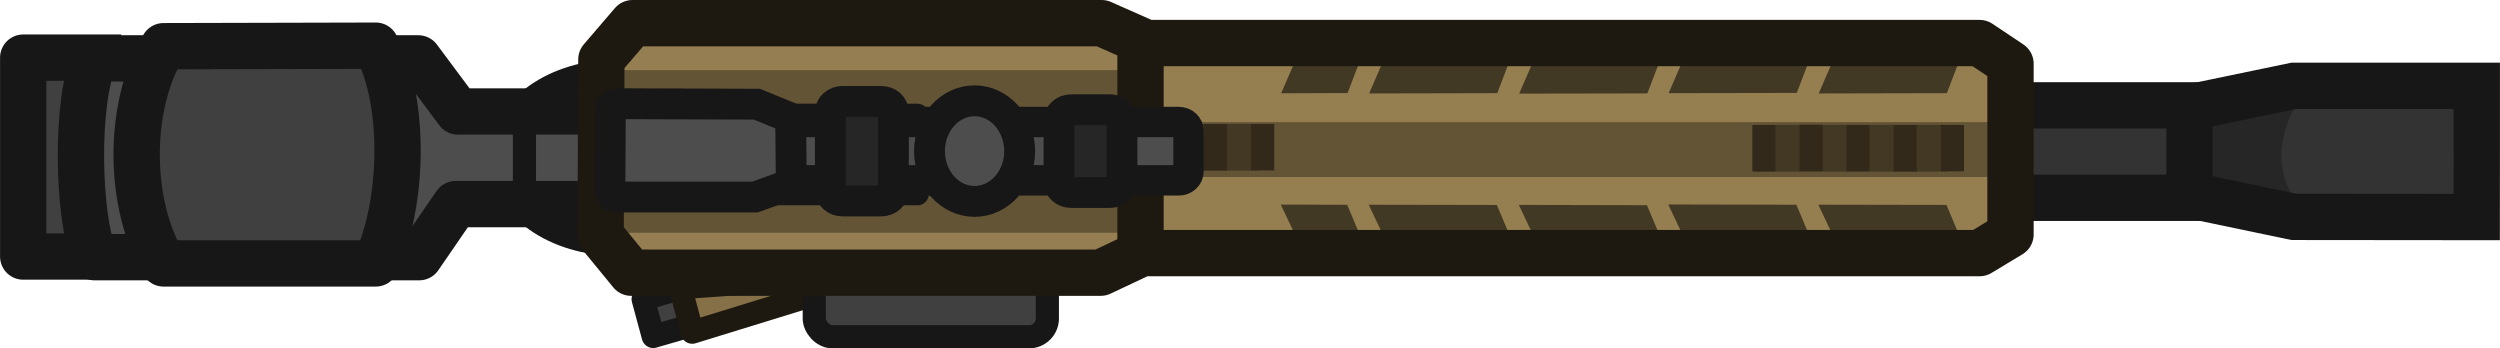 <svg xmlns="http://www.w3.org/2000/svg" width="161.981" height="22.574" viewBox="0 0 42.858 5.973"><g transform="translate(-5.728 -152.218)"><path d="m43.601 154.368 1.52-.62s3.406-.042 3.333 0 .071 2.3 0 2.28c-.071-.019-3.256.053-3.31 0-.052-.052-1.472-.62-1.472-.62z" style="fill:#333;fill-opacity:1;stroke:none;stroke-width:.794;stroke-dasharray:none;stroke-opacity:1"/><path d="M45.28 153.69c-.444.656-.628 1.336-.192 1.97l-1.74-.347v-1.596z" style="fill:#262626;fill-opacity:1;stroke:none;stroke-width:.794;stroke-dasharray:none;stroke-opacity:1"/><rect width="15.557" height="1.585" x="27.707" y="154.024" ry="0" style="fill:#333;fill-opacity:1;stroke:#171717;stroke-width:.794;stroke-dasharray:none;stroke-opacity:1"/><path d="m98.351 173.524 1.672-.347h3.134v1.184m-4.806.714 1.67.349 3.135.003.001-1.184" style="fill:none;fill-opacity:1;stroke:#171717;stroke-width:.794;stroke-dasharray:none;stroke-opacity:1" transform="translate(-54.968 -19.488)"/><ellipse cx="16.312" cy="154.921" rx="1.788" ry="1.262" style="fill:#595959;fill-opacity:1;stroke:#171717;stroke-width:.842;stroke-linejoin:round;stroke-dasharray:none;stroke-opacity:1"/><path d="M7.804 153.206H6.125v3.41h1.786" style="fill:#404040;fill-opacity:1;stroke:#171717;stroke-width:.794;stroke-linejoin:round;stroke-dasharray:none;stroke-opacity:1"/><path d="M16.114 153.062h23.813v3.39H15.973z" style="fill:#957e50;fill-opacity:1;stroke:none;stroke-width:1.337;stroke-linejoin:round;stroke-dasharray:none;stroke-opacity:1"/><path d="M16.379 154.129h-2.802l-.678-.91h-5.55c-.335.757-.289 2.74 0 3.408h5.565l.625-.91h2.77" style="fill:#4d4d4d;fill-opacity:1;stroke:#171717;stroke-width:.794;stroke-linejoin:round;stroke-dasharray:none;stroke-opacity:1"/><path d="m17.645 157.089-.892.258.173.639.91-.264z" style="fill:#404040;fill-opacity:1;stroke:#171717;stroke-width:.397;stroke-linejoin:round;stroke-dasharray:none;stroke-opacity:1"/><path d="m20.87 156.903-3.275 1.01-.204-.763z" style="fill:#857047;fill-opacity:1;stroke:#1e1910;stroke-width:.397;stroke-linejoin:round;stroke-dasharray:none;stroke-opacity:1"/><rect width="3.996" height="1.188" x="19.687" y="156.804" ry="0.314" style="fill:#404040;fill-opacity:1;stroke:#171717;stroke-width:.397;stroke-linejoin:round;stroke-dasharray:none;stroke-opacity:1"/><path d="m16.563 152.765 8.606.219v3.31l-.994.45-7.67-.06-.456-.864z" style="fill:#957e51;fill-opacity:1;stroke:none;stroke-width:.809;stroke-linejoin:round;stroke-dasharray:none;stroke-opacity:1"/><path d="M16.016 154.312h24.16v.94h-24.16z" style="fill:#635436;fill-opacity:1;stroke:none;stroke-width:.822;stroke-linejoin:round;stroke-dasharray:none;stroke-opacity:1"/><path d="M16.082 153.42h9.26v2.788h-9.26z" style="fill:#635436;fill-opacity:1;stroke:none;stroke-width:.876;stroke-linejoin:round;stroke-dasharray:none;stroke-opacity:1"/><path d="m29.192 155.728.242.51h2.168l-.213-.506zm.008-1.908.232-.539H31.6l-.204.534zm-1.516 1.905.242.51h1.11l-.213-.506zm.007-1.908.233-.538h1.11l-.204.534zm4.075 1.914.241.511h2.169l-.214-.506zm.006-1.908.233-.538h2.169l-.205.534zm2.555 1.9.242.511h2.168l-.213-.506zm.007-1.908.233-.538h2.168l-.204.534zm2.566 1.912.242.511h2.168l-.213-.507zm.007-1.907.233-.539h2.168l-.204.534z" style="fill:#423924;fill-opacity:1;stroke:none;stroke-width:.624;stroke-linejoin:round;stroke-dasharray:none;stroke-opacity:1"/><path d="M16.548 156.893h8.05l.711-.336h14.356l.53-.32v-2.927l-.53-.354H25.384l-.77-.341h-8.043l-.534.622-.013 3.017z" style="fill:none;fill-opacity:1;stroke:#1e1910;stroke-width:.794;stroke-linejoin:round;stroke-dasharray:none;stroke-opacity:1"/><path d="M189.647 71.014h3.311v.932h-3.311z" style="fill:#423824;fill-opacity:1;stroke:none;stroke-width:.303;stroke-linejoin:round;stroke-dasharray:none;stroke-opacity:1" transform="matrix(1 0 0 .859 -165.667 93.342)"/><path d="M193.041 71.015v.926m-.81-.923v.926m-.811-.93v.926m-.801-.93v.927m-.81-.921v.926" style="fill:#423824;fill-opacity:1;stroke:#32291b;stroke-width:.397;stroke-linejoin:round;stroke-dasharray:none;stroke-opacity:1" transform="matrix(1 0 0 .859 -165.667 93.342)"/><path d="M25.28 152.983v3.546" style="fill:none;fill-opacity:1;stroke:#1e1910;stroke-width:.794;stroke-linejoin:round;stroke-dasharray:none;stroke-opacity:1"/><path d="M8.531 153.01c-.637 1.063-.592 2.744 0 3.724h3.638c.477-1.022.52-2.782 0-3.733z" style="fill:#404040;fill-opacity:1;stroke:#171717;stroke-width:.794;stroke-linejoin:round;stroke-dasharray:none;stroke-opacity:1"/><path d="M18.904 154.194h2.55v1.345h-2.55z" style="fill:#404040;fill-opacity:1;stroke:#171717;stroke-width:.397;stroke-linejoin:round;stroke-dasharray:none;stroke-opacity:1"/><path d="M86.377 192.833v-.691c0-.086-.074-.155-.165-.155h-8.013c-.092 0-.166.07-.166.155v.69c0 .086.074.155.166.155h8.013c.091 0 .165-.07.165-.154z" class="cls-1" style="opacity:.997;isolation:isolate;fill:#4d4d4d;fill-opacity:1;fill-rule:evenodd;stroke:#171717;stroke-width:.521px;stroke-linecap:round;stroke-miterlimit:5.89" transform="matrix(-1 0 0 1 104.136 -37.677)"/><path d="m84.854 191.918.58-.237 2.378-.008c.075 0 .133.042.133.098l.008 1.404c0 .053-.059.098-.133.098h-2.354l-.623-.224zm-3.153 1.43c.426 0 .773-.386.773-.862s-.347-.863-.773-.863-.773.387-.773.863.347.862.773.862z" class="cls-1" style="opacity:.997;isolation:isolate;fill:#4d4d4d;fill-opacity:1;fill-rule:evenodd;stroke:#171717;stroke-width:.529px;stroke-linecap:round;stroke-miterlimit:5.89" transform="matrix(-1 0 0 1 104.136 -37.677)"/><path d="M84.173 193.153v-1.334c0-.103-.093-.185-.206-.185H83.3c-.117 0-.207.082-.207.185v1.336c0 .103.093.185.207.185h.667c.116 0 .206-.082.206-.185v0zm-3.92-.143v-1.048c0-.103-.092-.185-.206-.185h-.667c-.116 0-.206.082-.206.185v1.048c0 .103.092.185.206.185h.667c.116 0 .206-.082.206-.185z" class="cls-2" style="opacity:.997;isolation:isolate;fill:#262626;fill-opacity:1;fill-rule:evenodd;stroke:#171717;stroke-width:.529px;stroke-linecap:round;stroke-miterlimit:5.89" transform="matrix(-1 0 0 1 104.136 -37.677)"/><path d="M14.718 154.37v1.124" style="fill:#404040;fill-opacity:1;stroke:#171717;stroke-width:.397;stroke-linejoin:round;stroke-dasharray:none;stroke-opacity:1"/><path d="M197.73 74.166h3.311v.933h-3.311z" style="fill:#423824;fill-opacity:1;stroke:none;stroke-width:.303;stroke-linejoin:round;stroke-dasharray:none;stroke-opacity:1" transform="matrix(1 0 0 .859 -161.925 90.65)"/><path d="M201.125 74.168v.926m-.81-.924v.926m-.811-.929v.926m-.802-.93v.926" style="fill:#423824;fill-opacity:1;stroke:#32291b;stroke-width:.397;stroke-linejoin:round;stroke-dasharray:none;stroke-opacity:1" transform="matrix(1 0 0 .859 -161.925 90.65)"/><path d="M197.892 74.169v.926" style="fill:#53462d;fill-opacity:1;stroke:#32291b;stroke-width:.397;stroke-linejoin:round;stroke-dasharray:none;stroke-opacity:1" transform="matrix(1 0 0 .859 -161.925 90.65)"/></g></svg>